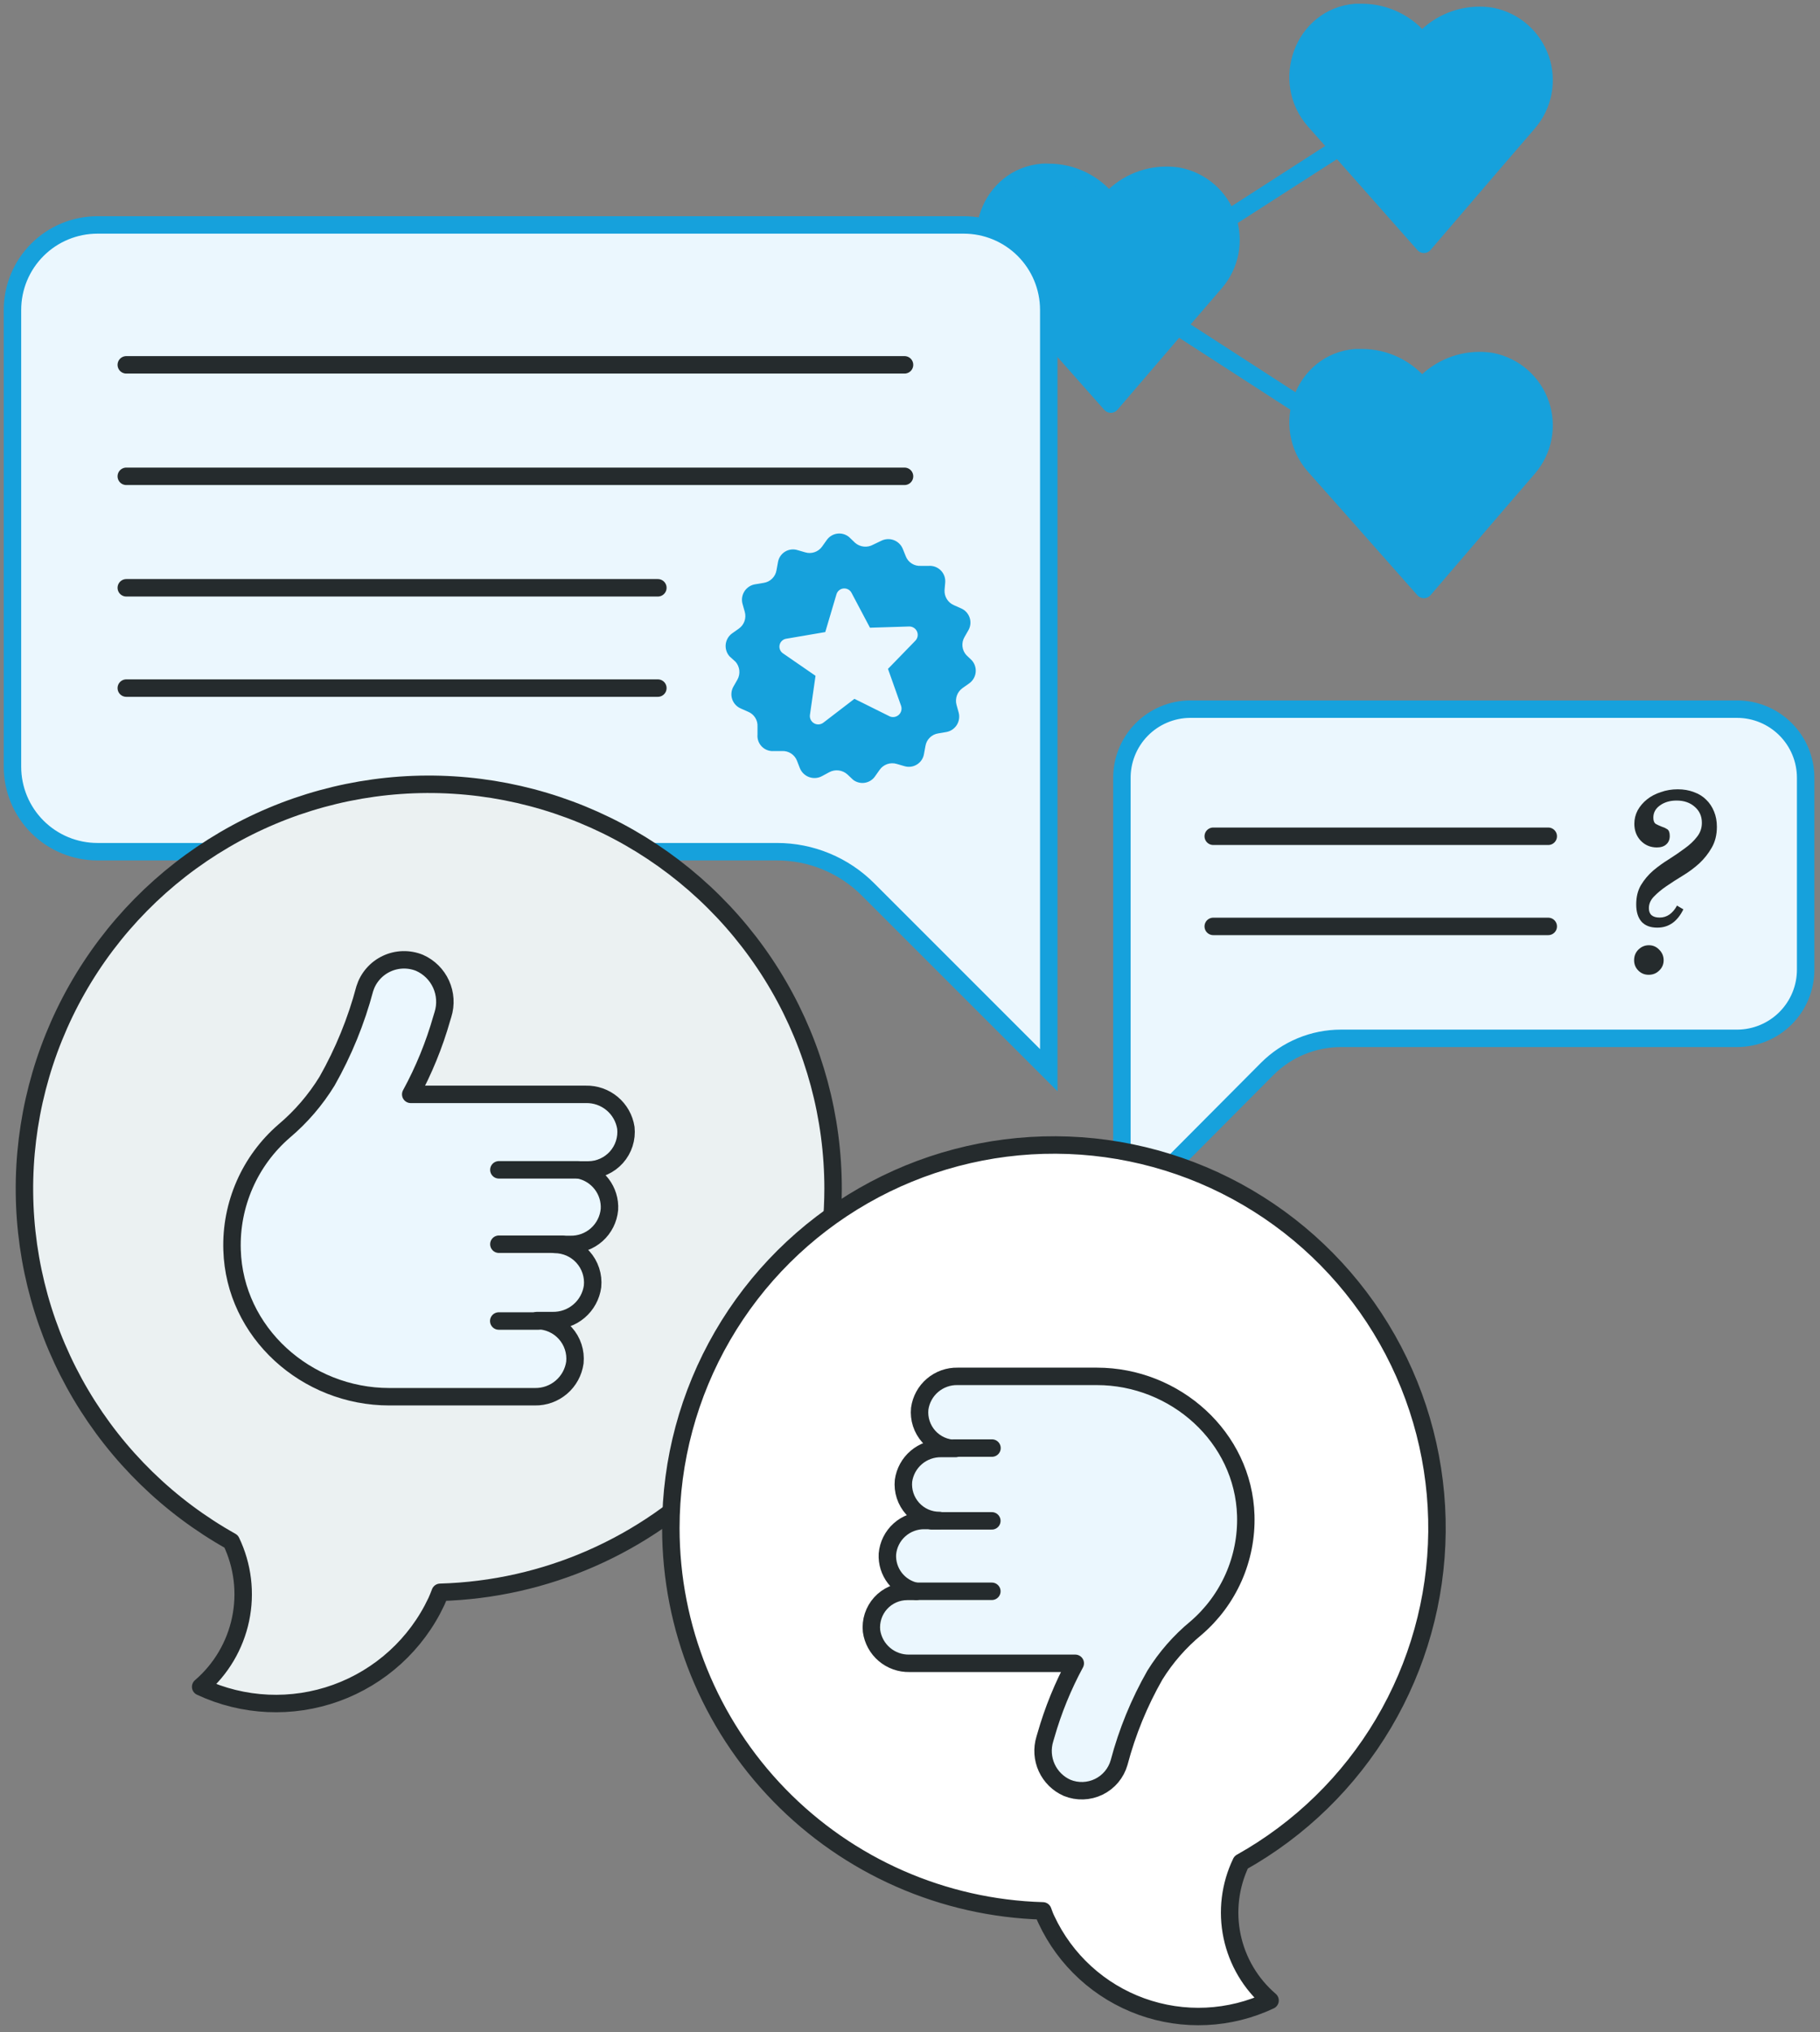 <svg width="146" height="163" viewBox="0 0 146 163" fill="none" xmlns="http://www.w3.org/2000/svg">
<rect x="0" y="0" width="146" height="163" fill="#808080" stroke="none"/>
<path d="M114.057 3.35C113.487 2.618 112.758 2.026 111.925 1.619C111.092 1.211 110.176 1 109.249 1H108.747C104.54 1.341 102.656 6.525 105.455 9.692L108.514 13.136L114.227 19.594L119.609 13.316L122.605 9.835C123.199 9.144 123.602 8.31 123.773 7.415C123.945 6.519 123.879 5.595 123.582 4.733C123.286 3.872 122.769 3.103 122.083 2.503C121.397 1.903 120.565 1.493 119.672 1.314C119.346 1.26 119.016 1.233 118.685 1.233C117.808 1.233 116.942 1.422 116.145 1.788C115.347 2.153 114.638 2.686 114.066 3.35" fill="#16A1DC"/>
<path d="M114.057 3.35C113.487 2.618 112.758 2.026 111.925 1.619C111.092 1.211 110.176 1 109.249 1H108.747C104.54 1.341 102.656 6.525 105.455 9.692L108.514 13.136L114.227 19.594L119.609 13.316L122.605 9.835C123.199 9.144 123.602 8.31 123.773 7.415C123.945 6.519 123.879 5.595 123.582 4.733C123.286 3.872 122.769 3.103 122.083 2.503C121.397 1.903 120.565 1.493 119.672 1.314C119.346 1.26 119.016 1.233 118.685 1.233C117.808 1.233 116.942 1.422 116.145 1.788C115.347 2.153 114.638 2.686 114.066 3.35" stroke="#16A1DC" stroke-width="1.4" stroke-linecap="round" stroke-linejoin="round"/>
<path d="M114.057 31.041C113.487 30.309 112.758 29.717 111.925 29.309C111.092 28.902 110.176 28.691 109.249 28.691H108.747C104.54 29.032 102.656 34.216 105.455 37.382L108.514 40.827L114.227 47.285L119.609 41.006L122.605 37.526C123.199 36.835 123.602 36 123.773 35.105C123.945 34.21 123.879 33.286 123.582 32.424C123.286 31.562 122.769 30.794 122.083 30.194C121.397 29.594 120.565 29.184 119.672 29.005C119.346 28.95 119.016 28.923 118.685 28.924C117.808 28.924 116.942 29.113 116.145 29.478C115.347 29.844 114.638 30.377 114.066 31.041" fill="#16A1DC"/>
<path d="M114.057 31.041C113.487 30.309 112.758 29.717 111.925 29.309C111.092 28.902 110.176 28.691 109.249 28.691H108.747C104.54 29.032 102.656 34.216 105.455 37.382L108.514 40.827L114.227 47.285L119.609 41.006L122.605 37.526C123.199 36.835 123.602 36 123.773 35.105C123.945 34.21 123.879 33.286 123.582 32.424C123.286 31.562 122.769 30.794 122.083 30.194C121.397 29.594 120.565 29.184 119.672 29.005C119.346 28.95 119.016 28.923 118.685 28.924C117.808 28.924 116.942 29.113 116.145 29.478C115.347 29.844 114.638 30.377 114.066 31.041" stroke="#16A1DC" stroke-width="1.4" stroke-linecap="round" stroke-linejoin="round"/>
<path d="M88.94 16.177C88.37 15.445 87.641 14.853 86.808 14.446C85.975 14.039 85.059 13.827 84.132 13.827C83.965 13.818 83.797 13.818 83.629 13.827C79.414 14.168 77.539 19.353 80.338 22.519L83.396 25.963L89.11 32.413L94.492 26.134L97.497 22.645C98.089 21.954 98.49 21.12 98.66 20.226C98.83 19.332 98.763 18.409 98.465 17.549C98.168 16.689 97.65 15.922 96.964 15.324C96.278 14.726 95.447 14.318 94.555 14.141C94.229 14.087 93.899 14.06 93.568 14.06C92.691 14.06 91.825 14.25 91.027 14.615C90.23 14.98 89.521 15.513 88.949 16.177" fill="#16A1DC"/>
<path d="M88.94 16.177C88.37 15.445 87.641 14.853 86.808 14.446C85.975 14.039 85.059 13.827 84.132 13.827C83.965 13.818 83.797 13.818 83.629 13.827C79.414 14.168 77.539 19.353 80.338 22.519L83.396 25.963L89.11 32.413L94.492 26.134L97.497 22.645C98.089 21.954 98.49 21.12 98.66 20.226C98.83 19.332 98.763 18.409 98.465 17.549C98.168 16.689 97.65 15.922 96.964 15.324C96.278 14.726 95.447 14.318 94.555 14.141C94.229 14.087 93.899 14.06 93.568 14.06C92.691 14.06 91.825 14.25 91.027 14.615C90.23 14.98 89.521 15.513 88.949 16.177" stroke="#16A1DC" stroke-width="1.4" stroke-linecap="round" stroke-linejoin="round"/>
<path d="M98.482 17.576L107.363 11.862" stroke="#16A1DC" stroke-width="1.4" stroke-linecap="round" stroke-linejoin="round"/>
<path d="M94.475 26.186L104.126 32.428" stroke="#16A1DC" stroke-width="1.4" stroke-linecap="round" stroke-linejoin="round"/>
<path d="M77.315 18.043H7.817C6.009 18.043 4.275 18.761 2.997 20.039C1.718 21.318 1 23.052 1 24.86V61.501C1 63.309 1.718 65.043 2.997 66.322C4.275 67.6 6.009 68.318 7.817 68.318H62.326C63.685 68.317 65.03 68.584 66.284 69.105C67.539 69.625 68.678 70.388 69.637 71.35L84.132 85.845V24.851C84.13 23.044 83.41 21.313 82.132 20.036C80.854 18.76 79.121 18.043 77.315 18.043Z" fill="#EBF7FE" stroke="#16A1DC" stroke-width="1.4" stroke-miterlimit="10"/>
<path d="M10.131 29.265H72.561" stroke="#252B2D" stroke-width="1.4" stroke-linecap="round" stroke-linejoin="round"/>
<path d="M10.131 38.207H72.561" stroke="#252B2D" stroke-width="1.4" stroke-linecap="round" stroke-linejoin="round"/>
<path d="M10.131 47.149H52.773" stroke="#252B2D" stroke-width="1.4" stroke-linecap="round" stroke-linejoin="round"/>
<path d="M10.131 55.195H52.773" stroke="#252B2D" stroke-width="1.4" stroke-linecap="round" stroke-linejoin="round"/>
<path d="M95.452 56.883H139.341C140.802 56.883 142.203 57.463 143.236 58.496C144.269 59.528 144.849 60.929 144.849 62.39V77.782C144.849 79.243 144.269 80.644 143.236 81.676C142.203 82.709 140.802 83.29 139.341 83.29H107.57C105.353 83.29 103.227 84.171 101.659 85.738L89.999 97.453V62.471C89.988 61.745 90.121 61.025 90.389 60.351C90.658 59.677 91.057 59.062 91.564 58.543C92.071 58.024 92.675 57.61 93.342 57.325C94.01 57.04 94.727 56.889 95.452 56.883Z" fill="#EBF7FE" stroke="#16A1DC" stroke-width="1.4" stroke-miterlimit="10"/>
<path d="M97.326 67.08H124.2" stroke="#252B2D" stroke-width="1.4" stroke-linecap="round" stroke-linejoin="round"/>
<path d="M97.326 74.311H124.2" stroke="#252B2D" stroke-width="1.4" stroke-linecap="round" stroke-linejoin="round"/>
<path d="M132.254 78.191C131.928 78.191 131.652 78.078 131.426 77.852C131.201 77.626 131.088 77.351 131.088 77.025C131.088 76.686 131.201 76.404 131.426 76.178C131.665 75.94 131.947 75.821 132.273 75.821C132.599 75.821 132.875 75.94 133.1 76.178C133.339 76.416 133.458 76.698 133.458 77.025C133.458 77.351 133.339 77.626 133.1 77.852C132.875 78.078 132.592 78.191 132.254 78.191ZM131.257 72.548C131.257 71.946 131.382 71.432 131.633 71.005C131.896 70.566 132.223 70.178 132.611 69.839C133.013 69.501 133.439 69.193 133.89 68.917C134.342 68.629 134.762 68.341 135.151 68.052C135.552 67.764 135.878 67.457 136.129 67.13C136.392 66.804 136.524 66.428 136.524 66.002C136.524 65.475 136.336 65.049 135.959 64.723C135.583 64.384 135.094 64.215 134.492 64.215C133.966 64.215 133.52 64.347 133.157 64.61C132.806 64.861 132.63 65.187 132.63 65.588C132.63 65.839 132.699 66.008 132.837 66.096C132.975 66.171 133.125 66.24 133.288 66.303C133.451 66.353 133.602 66.422 133.74 66.51C133.878 66.597 133.947 66.779 133.947 67.055C133.947 67.344 133.853 67.569 133.665 67.732C133.489 67.895 133.238 67.977 132.912 67.977C132.398 67.977 131.965 67.795 131.614 67.431C131.276 67.068 131.106 66.616 131.106 66.077C131.106 65.701 131.194 65.344 131.37 65.005C131.558 64.666 131.809 64.372 132.122 64.121C132.436 63.87 132.806 63.676 133.232 63.538C133.658 63.387 134.11 63.312 134.586 63.312C135.063 63.312 135.495 63.387 135.884 63.538C136.273 63.676 136.599 63.876 136.862 64.14C137.138 64.403 137.351 64.723 137.502 65.099C137.652 65.463 137.728 65.87 137.728 66.322C137.728 66.961 137.59 67.519 137.314 67.996C137.05 68.46 136.718 68.88 136.317 69.256C135.916 69.62 135.477 69.946 135 70.234C134.524 70.522 134.085 70.805 133.683 71.081C133.282 71.356 132.944 71.639 132.668 71.927C132.404 72.203 132.273 72.51 132.273 72.849C132.273 73.35 132.561 73.601 133.138 73.601C133.715 73.601 134.179 73.281 134.53 72.642L135.038 72.943C134.561 73.921 133.865 74.41 132.95 74.41C132.398 74.41 131.978 74.253 131.69 73.94C131.401 73.614 131.257 73.15 131.257 72.548Z" fill="#252B2D"/>
<path d="M66.83 95.344C66.83 89.633 65.322 84.023 62.458 79.082C59.594 74.14 55.476 70.043 50.521 67.203C45.565 64.364 39.948 62.883 34.236 62.911C28.525 62.939 22.922 64.475 17.995 67.363C13.068 70.251 8.99 74.389 6.175 79.358C3.36 84.328 1.907 89.952 1.962 95.663C2.018 101.374 3.581 106.969 6.493 111.883C9.405 116.796 13.563 120.853 18.546 123.644C19.477 125.586 19.741 127.782 19.299 129.89C18.856 131.998 17.731 133.901 16.097 135.305C19.512 136.903 23.421 137.081 26.966 135.8C30.511 134.518 33.403 131.882 35.006 128.47C35.122 128.228 35.212 127.976 35.311 127.725C43.745 127.49 51.755 123.976 57.64 117.93C63.525 111.884 66.822 103.782 66.83 95.344Z" fill="#EBF1F2" stroke="#252B2D" stroke-width="1.4" stroke-linecap="round" stroke-linejoin="round"/>
<path d="M53.815 122.567C53.816 117.156 55.246 111.841 57.96 107.16C60.674 102.479 64.576 98.597 69.272 95.908C73.967 93.219 79.289 91.817 84.701 91.844C90.112 91.871 95.419 93.327 100.087 96.064C104.755 98.8 108.618 102.721 111.285 107.43C113.951 112.138 115.327 117.467 115.274 122.878C115.22 128.289 113.739 133.589 110.98 138.244C108.221 142.899 104.282 146.743 99.56 149.386C98.672 151.231 98.418 153.317 98.838 155.32C99.259 157.324 100.329 159.132 101.884 160.464C100.281 161.221 98.545 161.654 96.775 161.738C95.004 161.822 93.235 161.556 91.568 160.954C89.901 160.352 88.369 159.427 87.061 158.232C85.753 157.036 84.693 155.594 83.944 153.988C83.827 153.755 83.747 153.513 83.657 153.279C75.664 153.051 68.075 149.714 62.503 143.979C56.93 138.245 53.813 130.563 53.815 122.567Z" fill="white" stroke="#252B2D" stroke-width="1.4" stroke-linecap="round" stroke-linejoin="round"/>
<path d="M50.207 90.474C50.09 89.712 49.699 89.019 49.108 88.524C48.517 88.029 47.767 87.765 46.996 87.783H32.949C34 85.854 34.833 83.814 35.434 81.702L35.533 81.379C35.783 80.578 35.73 79.714 35.385 78.95C35.039 78.185 34.424 77.575 33.658 77.235C33.235 77.062 32.781 76.98 32.324 76.992C31.868 77.004 31.419 77.111 31.006 77.306C30.592 77.501 30.224 77.779 29.924 78.124C29.624 78.468 29.399 78.871 29.263 79.307C28.576 81.895 27.56 84.385 26.24 86.716C25.313 88.228 24.151 89.581 22.796 90.725C21.433 91.903 20.35 93.37 19.627 95.02C18.904 96.669 18.558 98.46 18.616 100.26C18.813 106.898 24.58 112.037 31.227 112.037H42.915C43.691 112.049 44.446 111.777 45.035 111.271C45.625 110.766 46.01 110.062 46.117 109.293C46.16 108.868 46.113 108.438 45.979 108.033C45.846 107.627 45.629 107.253 45.342 106.936C45.056 106.62 44.706 106.366 44.316 106.193C43.926 106.019 43.503 105.929 43.076 105.929H44.323C45.102 105.945 45.859 105.674 46.451 105.168C47.043 104.662 47.429 103.956 47.534 103.184C47.577 102.759 47.53 102.33 47.396 101.924C47.263 101.518 47.046 101.145 46.76 100.828C46.473 100.511 46.124 100.258 45.733 100.084C45.343 99.911 44.92 99.821 44.493 99.82H45.74C46.523 99.84 47.284 99.56 47.869 99.039C48.454 98.517 48.818 97.793 48.889 97.013C48.932 96.281 48.71 95.558 48.263 94.977C47.817 94.395 47.176 93.994 46.458 93.847H47.202C47.628 93.843 48.047 93.75 48.435 93.574C48.822 93.398 49.169 93.144 49.452 92.826C49.735 92.508 49.948 92.135 50.078 91.73C50.208 91.325 50.252 90.897 50.207 90.474Z" fill="#EBF7FE" stroke="#252B2D" stroke-width="1.4" stroke-linecap="round" stroke-linejoin="round"/>
<path d="M46.424 93.837H40.02" stroke="#252B2D" stroke-width="1.4" stroke-linecap="round" stroke-linejoin="round"/>
<path d="M45.114 99.803H40.02" stroke="#252B2D" stroke-width="1.4" stroke-linecap="round" stroke-linejoin="round"/>
<path d="M43.212 105.964H40.01" stroke="#252B2D" stroke-width="1.4" stroke-linecap="round" stroke-linejoin="round"/>
<path d="M69.914 130.828C70.015 131.558 70.38 132.225 70.941 132.703C71.501 133.181 72.218 133.436 72.954 133.421H86.257C85.267 135.253 84.479 137.186 83.907 139.188L83.817 139.493C83.583 140.253 83.636 141.072 83.967 141.795C84.298 142.518 84.883 143.094 85.611 143.413C86.015 143.577 86.45 143.654 86.886 143.639C87.323 143.624 87.751 143.518 88.144 143.327C88.536 143.136 88.884 142.864 89.165 142.53C89.445 142.195 89.653 141.805 89.773 141.386C90.421 138.933 91.386 136.575 92.643 134.371C93.53 132.941 94.645 131.665 95.944 130.595C97.241 129.483 98.272 128.094 98.963 126.531C99.654 124.968 99.986 123.27 99.936 121.562C99.747 115.284 94.285 110.404 87.988 110.404H76.82C76.084 110.388 75.367 110.644 74.807 111.122C74.246 111.599 73.881 112.267 73.78 112.996C73.738 113.399 73.782 113.807 73.908 114.192C74.034 114.577 74.239 114.932 74.51 115.233C74.781 115.533 75.113 115.774 75.483 115.939C75.853 116.104 76.254 116.189 76.659 116.19H75.52C74.785 116.174 74.069 116.428 73.509 116.904C72.948 117.38 72.582 118.045 72.479 118.773C72.438 119.176 72.481 119.583 72.607 119.968C72.733 120.354 72.938 120.708 73.209 121.009C73.481 121.31 73.812 121.551 74.182 121.716C74.552 121.88 74.953 121.966 75.358 121.966H74.174C73.428 121.952 72.704 122.222 72.15 122.722C71.595 123.221 71.251 123.913 71.187 124.657C71.15 125.351 71.363 126.035 71.787 126.585C72.212 127.135 72.821 127.514 73.502 127.653H72.793C72.389 127.651 71.988 127.734 71.618 127.897C71.248 128.06 70.916 128.299 70.645 128.598C70.373 128.898 70.168 129.251 70.042 129.635C69.916 130.02 69.872 130.426 69.914 130.828Z" fill="#EBF7FE" stroke="#252B2D" stroke-width="1.4" stroke-linecap="round" stroke-linejoin="round"/>
<path d="M73.502 127.644H79.566" stroke="#252B2D" stroke-width="1.4" stroke-linecap="round" stroke-linejoin="round"/>
<path d="M74.731 121.994H79.565" stroke="#252B2D" stroke-width="1.4" stroke-linecap="round" stroke-linejoin="round"/>
<path d="M76.545 116.155H79.577" stroke="#252B2D" stroke-width="1.4" stroke-linecap="round" stroke-linejoin="round"/>
<path d="M59.008 53.087C59.178 53.282 59.282 53.525 59.308 53.782C59.334 54.039 59.279 54.298 59.151 54.523L58.828 55.088C58.744 55.239 58.692 55.406 58.677 55.579C58.661 55.751 58.682 55.925 58.738 56.089C58.793 56.253 58.883 56.404 59.001 56.531C59.118 56.658 59.261 56.759 59.42 56.828L60.004 57.088C60.243 57.183 60.446 57.351 60.583 57.569C60.72 57.786 60.784 58.042 60.766 58.299V58.927C60.751 59.103 60.775 59.28 60.835 59.446C60.896 59.612 60.991 59.763 61.116 59.889C61.24 60.014 61.391 60.111 61.556 60.172C61.722 60.234 61.899 60.259 62.075 60.245H62.721C62.979 60.229 63.235 60.295 63.452 60.434C63.67 60.573 63.838 60.777 63.932 61.017L64.165 61.618C64.233 61.785 64.335 61.935 64.465 62.059C64.595 62.183 64.751 62.278 64.92 62.338C65.09 62.397 65.271 62.42 65.45 62.404C65.629 62.388 65.803 62.334 65.959 62.246L66.525 61.941C66.754 61.818 67.015 61.769 67.273 61.8C67.531 61.83 67.774 61.939 67.969 62.111L68.435 62.55C68.568 62.653 68.721 62.727 68.883 62.767C69.046 62.809 69.215 62.816 69.381 62.789C69.546 62.762 69.704 62.702 69.846 62.611C69.987 62.521 70.108 62.403 70.202 62.264L70.57 61.743C70.72 61.533 70.932 61.375 71.177 61.291C71.421 61.208 71.686 61.203 71.933 61.277L72.552 61.456C72.72 61.507 72.896 61.522 73.07 61.499C73.243 61.476 73.41 61.416 73.559 61.323C73.707 61.231 73.835 61.108 73.932 60.962C74.029 60.816 74.094 60.651 74.122 60.478L74.239 59.842C74.28 59.585 74.402 59.348 74.588 59.166C74.773 58.983 75.013 58.865 75.27 58.828L75.907 58.72C76.079 58.69 76.244 58.625 76.389 58.528C76.535 58.43 76.658 58.304 76.752 58.156C76.846 58.008 76.908 57.842 76.933 57.669C76.959 57.496 76.949 57.319 76.903 57.151L76.732 56.541C76.664 56.292 76.675 56.028 76.763 55.785C76.852 55.542 77.013 55.333 77.225 55.186L77.746 54.819C77.889 54.718 78.01 54.587 78.1 54.436C78.19 54.285 78.247 54.117 78.267 53.943C78.287 53.768 78.271 53.592 78.218 53.424C78.165 53.257 78.078 53.102 77.961 52.971L77.513 52.54C77.34 52.347 77.234 52.104 77.208 51.846C77.182 51.588 77.239 51.329 77.369 51.105L77.692 50.54C77.775 50.39 77.827 50.225 77.843 50.054C77.859 49.883 77.839 49.711 77.785 49.548C77.731 49.386 77.644 49.236 77.529 49.108C77.414 48.981 77.274 48.879 77.118 48.809L76.535 48.549C76.298 48.451 76.097 48.282 75.961 48.065C75.824 47.848 75.758 47.594 75.772 47.338L75.826 46.71C75.838 46.534 75.812 46.357 75.75 46.191C75.688 46.026 75.591 45.876 75.466 45.751C75.341 45.626 75.191 45.529 75.026 45.467C74.861 45.405 74.684 45.379 74.508 45.391H73.871C73.613 45.409 73.356 45.343 73.139 45.204C72.921 45.066 72.753 44.861 72.66 44.62L72.418 44.019C72.351 43.857 72.251 43.712 72.124 43.591C71.997 43.47 71.847 43.377 71.682 43.318C71.517 43.259 71.342 43.235 71.168 43.248C70.993 43.26 70.823 43.309 70.668 43.391L70.032 43.696C69.804 43.821 69.543 43.872 69.284 43.843C69.026 43.815 68.782 43.707 68.588 43.535L68.121 43.086C67.991 42.976 67.84 42.895 67.677 42.846C67.515 42.798 67.344 42.784 67.175 42.805C67.006 42.826 66.844 42.882 66.698 42.969C66.552 43.056 66.426 43.172 66.327 43.31L65.95 43.84C65.802 44.049 65.591 44.207 65.348 44.291C65.105 44.374 64.842 44.38 64.596 44.306L63.977 44.127C63.809 44.074 63.633 44.059 63.459 44.081C63.284 44.103 63.117 44.163 62.968 44.255C62.819 44.348 62.692 44.472 62.595 44.619C62.498 44.765 62.434 44.931 62.407 45.104L62.291 45.741C62.248 45.998 62.125 46.234 61.94 46.416C61.755 46.598 61.516 46.717 61.259 46.755L60.622 46.862C60.441 46.885 60.267 46.946 60.112 47.043C59.957 47.139 59.825 47.269 59.725 47.422C59.625 47.575 59.56 47.747 59.533 47.928C59.507 48.109 59.521 48.293 59.573 48.468L59.743 49.069C59.816 49.318 59.808 49.584 59.721 49.829C59.634 50.074 59.472 50.285 59.259 50.432L58.739 50.8C58.595 50.901 58.474 51.031 58.385 51.182C58.295 51.333 58.238 51.501 58.217 51.676C58.197 51.85 58.214 52.027 58.267 52.194C58.319 52.362 58.407 52.517 58.523 52.648L59.008 53.087ZM63.098 51.231L66.202 50.701L67.099 47.679C67.134 47.552 67.207 47.44 67.307 47.355C67.407 47.27 67.531 47.218 67.661 47.205C67.792 47.191 67.924 47.217 68.039 47.279C68.155 47.341 68.249 47.437 68.309 47.553L69.79 50.352L72.938 50.253C73.071 50.251 73.201 50.289 73.312 50.361C73.424 50.433 73.511 50.536 73.564 50.658C73.617 50.78 73.632 50.915 73.609 51.045C73.585 51.176 73.523 51.297 73.431 51.392L71.234 53.653L72.292 56.639C72.329 56.762 72.331 56.892 72.298 57.015C72.265 57.138 72.198 57.25 72.104 57.337C72.01 57.423 71.894 57.482 71.769 57.507C71.644 57.531 71.514 57.519 71.395 57.474L68.543 56.056L66.04 57.976C65.934 58.054 65.807 58.1 65.675 58.107C65.543 58.114 65.412 58.082 65.299 58.015C65.185 57.948 65.093 57.849 65.035 57.731C64.977 57.612 64.956 57.479 64.973 57.348L65.421 54.209L62.82 52.415C62.708 52.342 62.621 52.237 62.572 52.114C62.522 51.99 62.511 51.854 62.542 51.725C62.572 51.595 62.642 51.478 62.742 51.39C62.841 51.301 62.966 51.246 63.098 51.231Z" fill="#16A1DC"/>
</svg>
